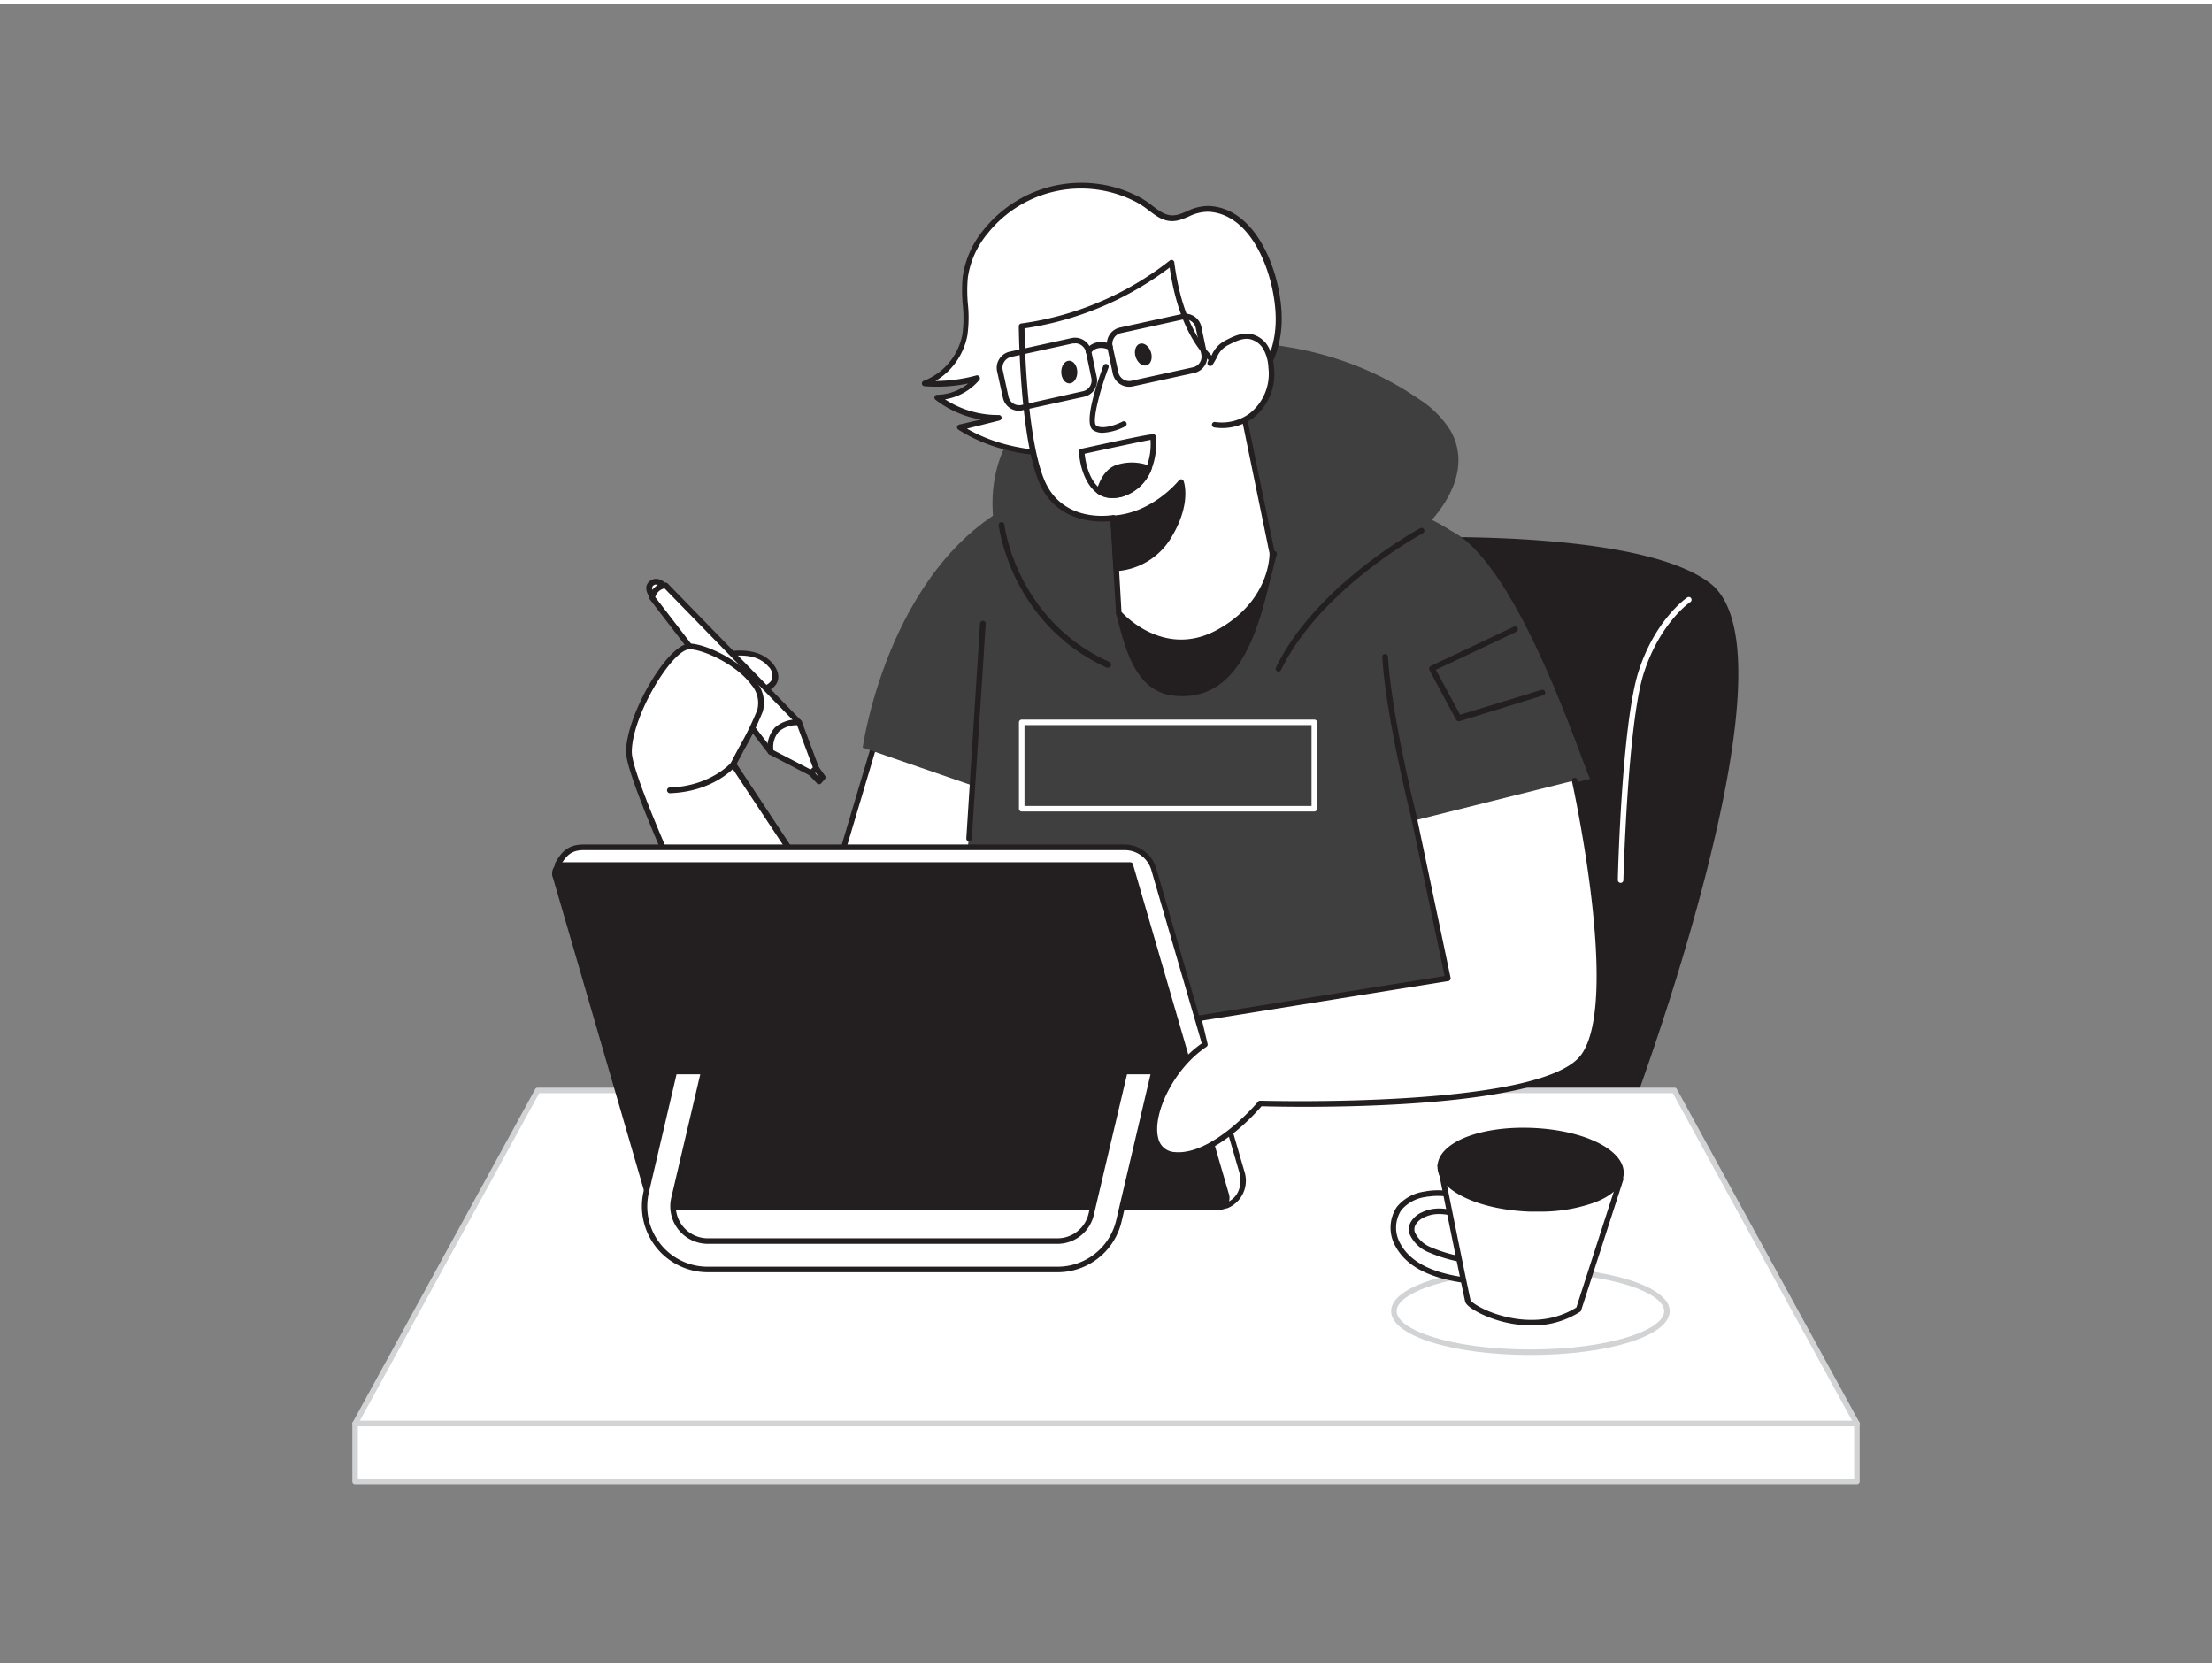 <svg xmlns="http://www.w3.org/2000/svg" viewBox="0 0 400 300" width="406" height="306" class="illustration styles_illustrationTablet__1DWOa"><rect x="0" y="0" width="400" height="300" fill="#808080" stroke="none"/><g id="_232_designer_flatline" data-name="#232_designer_flatline"><path d="M293.05,204.1s32.93-85.9,15.87-99-88.61-7.81-92.53-3.13-27,108.08-27,108.08Z" fill="#231f20"></path><path d="M189.34,210.57a.52.52,0,0,1-.38-.17.48.48,0,0,1-.1-.43c.94-4.23,23.19-103.58,27.15-108.3,2.17-2.59,21.27-5,41.71-5.27,12-.16,41.09.33,51.51,8.32,7.25,5.56,6.79,24-1.36,54.92-6,22.87-14.27,44.42-14.35,44.63a.49.49,0,0,1-.44.32l-103.71,6ZM261.5,97.37l-3.76,0c-21,.28-39.25,2.87-41,4.92-3,3.61-18.76,71.33-26.8,107.23l102.73-5.92c2.11-5.59,32-85.78,15.92-98.11C301.82,100.3,284.75,97.37,261.5,97.37ZM293.05,204.1h0Z" fill="#231f20"></path><path d="M159.34,129.88,144.5,179.69s30.61,3.95,30.61,2.82,6-54.81,6-54.81Z" fill="#fff"></path><path d="M173.57,183.16c-5.17,0-19.84-1.78-29.13-3a.51.51,0,0,1-.42-.64l14.84-49.81a.5.5,0,0,1,.43-.36l21.78-2.18a.49.49,0,0,1,.4.15.46.46,0,0,1,.14.4c-2.07,18.5-6,53.75-6,54.76a.64.64,0,0,1-.2.43A4.13,4.13,0,0,1,173.57,183.16Zm1-.67v0Zm-29.46-3.22c10.64,1.36,27.16,3.25,29.48,2.92.38-4.32,5.25-47.92,5.92-53.93l-20.82,2.09Z" fill="#231f20"></path><path d="M131.21,117.51c.13.14,5.4-1.27,8.12,2s-.81,6.19-9.4,4.5S131.21,117.51,131.21,117.51Z" fill="#fff"></path><path d="M134.46,125a24.43,24.43,0,0,1-4.63-.49c-2.48-.49-3.76-1.29-3.91-2.46-.29-2.26,4.17-4.55,5.07-5a.5.5,0,0,1,.32,0l.33,0c1.4-.17,5.66-.71,8.08,2.19,1.08,1.28,1.31,2.59.67,3.69C139.56,124.24,137.41,125,134.46,125Zm-3.14-7c-1.95,1-4.52,2.76-4.38,3.87,0,.37.52,1.07,3.09,1.58,5.81,1.14,8.73.08,9.47-1.17a2.21,2.21,0,0,0-.57-2.5c-2.06-2.46-5.77-2-7.16-1.82C131.58,118,131.44,118,131.32,118Z" fill="#231f20"></path><path d="M118,107.06s-1.08-1.24-.4-2.11a1.47,1.47,0,0,1,2.38.22S118.28,105.78,118,107.06Z" fill="#fff"></path><path d="M118,107.57a.52.52,0,0,1-.39-.17c-.5-.58-1.16-1.82-.41-2.76a1.8,1.8,0,0,1,1.43-.71,2.19,2.19,0,0,1,1.74.91.5.5,0,0,1,.1.47.51.51,0,0,1-.32.35c-.4.14-1.47.7-1.65,1.51a.51.51,0,0,1-.37.39Zm.65-2.61h0a.82.82,0,0,0-.63.31.77.77,0,0,0,0,.71,3.93,3.93,0,0,1,1.08-.92A.81.81,0,0,0,118.66,105Z" fill="#231f20"></path><path d="M120.36,105.12a2.7,2.7,0,0,0-2.44,2.22l21.45,27.91a6,6,0,0,1,5.13-5.35Z" fill="#fff"></path><path d="M139.36,135.76a.51.51,0,0,1-.4-.2l-21.45-27.91a.52.52,0,0,1-.09-.45,3.26,3.26,0,0,1,2.94-2.6.52.52,0,0,1,.37.16l24.14,24.78a.5.5,0,0,1,.12.52.51.51,0,0,1-.4.35,5.48,5.48,0,0,0-4.71,4.88.51.51,0,0,1-.37.45Zm-20.87-28.52,20.61,26.81a6.4,6.4,0,0,1,4.39-4.45l-23.32-23.94A2.2,2.2,0,0,0,118.49,107.24Z" fill="#231f20"></path><path d="M139.37,135.25l7.32,3.8.91-.85-3.1-8.3S138.8,129.33,139.37,135.25Z" fill="#fff"></path><path d="M146.69,139.56a.48.48,0,0,1-.24-.06l-7.32-3.8a.51.51,0,0,1-.28-.41,5.32,5.32,0,0,1,1.29-4.48,6,6,0,0,1,4.41-1.43.52.52,0,0,1,.44.34l3.09,8.3a.51.51,0,0,1-.13.56l-.91.85A.53.53,0,0,1,146.69,139.56Zm-6.83-4.64,6.74,3.5.4-.36-2.86-7.66a4.89,4.89,0,0,0-3.28,1.14A4.2,4.2,0,0,0,139.86,134.92Z" fill="#231f20"></path><polygon points="146.69 139.05 148.09 140.55 148.75 139.8 147.6 138.2 146.69 139.05" fill="#fff"></polygon><path d="M148.09,141.07a.48.48,0,0,1-.37-.17l-1.41-1.5a.55.55,0,0,1-.14-.37.53.53,0,0,1,.17-.36l.91-.85a.52.52,0,0,1,.77.08l1.15,1.6a.51.51,0,0,1,0,.64l-.66.75a.49.49,0,0,1-.38.18Zm-.67-2,.66.71h0l-.57-.79Z" fill="#231f20"></path><path d="M132.57,137.44c1.18-2.39,4.14-7.46,4.82-9.66,1.88-6-9.13-11.62-12.69-11.62s-11,12.44-11,19.09,24.65,57.57,24.65,57.57L162,182Z" fill="#fff"></path><path d="M138.38,193.34a.51.51,0,0,1-.46-.29c-1-2.08-24.71-51.12-24.71-57.8s7.52-19.61,11.49-19.61c2.74,0,9.11,2.92,12,6.8a6,6,0,0,1,1.23,5.5,54.94,54.94,0,0,1-3.34,6.85c-.53,1-1,1.9-1.38,2.61l29.29,44.3a.54.54,0,0,1,.07.43.52.52,0,0,1-.28.32l-23.66,10.84A.38.38,0,0,1,138.38,193.34ZM124.7,116.67c-3.13,0-10.45,12-10.45,18.58,0,6.12,21.93,51.81,24.37,56.9l22.65-10.38-29.13-44a.54.54,0,0,1,0-.52c.38-.76.93-1.79,1.53-2.91a54.61,54.61,0,0,0,3.26-6.67,5,5,0,0,0-1.07-4.58C133.07,119.3,127,116.67,124.7,116.67Z" fill="#231f20"></path><path d="M258.4,147.52l29.15-7.43c-1-1.41-12.76-38.74-25.16-44.85-10.85-7.2-36.58-12-59.31-10.37,0,0-6-.22-16.52,3.95C160.94,99,156,134.45,156,134.45l20,6.91s-3.82,45.85-7.43,69.82c0,0,44.22,8.65,108.6-2C277.22,209.16,258.52,154.3,258.4,147.52Z" fill="#3f3f3f"></path><path d="M256,96.27c-3.86,4-6.87,8.8-11.13,12.57-9.18,8.12-21.19,14.55-33.78,13.77-14.84-.92-27.67-11.06-30.89-25.83-2-9.26.08-17.86,7.24-24.4,4.95-4.52,11.29-7.28,17.77-9,17.21-4.61,36.52-2.16,51.21,7.94a18.28,18.28,0,0,1,5.92,5.88c3.67,6.65-.55,13.49-5.31,18.06C256.71,95.57,256.37,95.92,256,96.27Z" fill="#3f3f3f"></path><path d="M205.37,106.75c-.15,0-2.91,3.36-3.05,3.41,1.57,5.92,3.23,13.63,9.93,14.39,13.59,1.55,15.65-16.57,18.21-25.12C221.05,102.07,214.41,103.13,205.37,106.75Z" fill="#231f20"></path><path d="M213.84,125.15a15.51,15.51,0,0,1-1.64-.1c-6.69-.76-8.58-8-10.11-13.79l-.26-1a.5.5,0,0,1,.2-.53c.16-.15.89-1,1.42-1.62,1.55-1.78,1.57-1.79,1.73-1.86h0a124.41,124.41,0,0,1,17-5.21c2.55-.64,5.18-1.3,8.1-2.12a.5.5,0,0,1,.49.13.52.52,0,0,1,.12.49c-.38,1.27-.75,2.77-1.15,4.36C227.67,112.46,224.5,125.14,213.84,125.15Zm-11-14.83.18.69c1.53,5.8,3.25,12.37,9.26,13,11.13,1.27,14.24-11.24,16.52-20.38.31-1.25.61-2.45.91-3.53-2.59.71-5,1.31-7.27,1.89a120.67,120.67,0,0,0-16.84,5.14c-.2.2-.9,1-1.42,1.61C203.48,109.64,203.09,110.08,202.87,110.32Zm-.55-.15h0Zm3.23-3Z" fill="#231f20"></path><path d="M218.53,37c-2-.08-3.28.79-5,1.41-3.35,1.18-4.91-1.62-7.79-3.11a22.13,22.13,0,0,0-27.44,5.75,16.53,16.53,0,0,0-3.73,8.3c-.42,3.46.55,7-.05,10.42a11.77,11.77,0,0,1-7.28,8.8,28.05,28.05,0,0,0,9.52-.9,9.69,9.69,0,0,1-7.24,3.45,18,18,0,0,0,11.13,3.73l-7.05,1.65c6,3.85,13.31,5,20.38,4.68,14.08-.73,37.66-6.49,37.25-24.73C231,49.46,227.16,37.4,218.53,37Z" fill="#fff"></path><path d="M191.56,81.77c-5.39,0-12.29-1-18.27-4.82a.51.51,0,0,1-.22-.51.53.53,0,0,1,.38-.4l3.92-.91a18.6,18.6,0,0,1-8.2-3.58.5.5,0,0,1,.3-.9,9.17,9.17,0,0,0,5.63-2.05,28.19,28.19,0,0,1-7.94.5.5.5,0,0,1-.45-.43.49.49,0,0,1,.32-.54,11.22,11.22,0,0,0,7-8.41,22.28,22.28,0,0,0,.06-5.42,26.72,26.72,0,0,1,0-5,17.06,17.06,0,0,1,3.84-8.56,22.62,22.62,0,0,1,28.06-5.87,16.68,16.68,0,0,1,2.42,1.61c1.62,1.23,2.9,2.2,5,1.47.45-.16.87-.34,1.28-.51a8.58,8.58,0,0,1,3.94-.93h0c8.66.38,13,12.12,13.14,19.94.18,8.29-4.35,14.82-13.47,19.39s-20,5.63-24.25,5.85C193.21,81.75,192.4,81.77,191.56,81.77Zm-16.7-5c6.46,3.75,13.87,4.25,19.06,4,4.16-.22,14.8-1.21,23.85-5.75,8.75-4.38,13.09-10.59,12.92-18.47-.17-7.44-4.16-18.61-12.18-19a7.9,7.9,0,0,0-3.51.85c-.43.18-.87.37-1.34.53-2.59.91-4.21-.32-5.92-1.62a15.43,15.43,0,0,0-2.27-1.51,21.6,21.6,0,0,0-26.82,5.61,16.07,16.07,0,0,0-3.63,8,25.56,25.56,0,0,0,0,4.79,23.32,23.32,0,0,1-.08,5.66,12.23,12.23,0,0,1-5.77,8.29,28,28,0,0,0,7.38-1,.5.5,0,0,1,.56.21.51.51,0,0,1,0,.59,10.23,10.23,0,0,1-6.22,3.52,17.5,17.5,0,0,0,9.73,2.84.49.49,0,0,1,.5.44.5.5,0,0,1-.38.55Z" fill="#231f20"></path><path d="M201.32,92.94l1,17.22s7.87,9,18,3.47,9.74-14.3,9.74-14.3L223.41,67s-9.19-2.12-11.53-20.22a55.56,55.56,0,0,1-27.12,11.51s.18,20.25,3.75,28.3S201.32,92.94,201.32,92.94Z" fill="#fff"></path><path d="M213.67,115.92c-6.88,0-11.67-5.35-11.73-5.43a.47.47,0,0,1-.12-.3l-1-16.69c-2.11.21-9.63.41-12.8-6.74-3.57-8-3.78-27.67-3.79-28.5a.51.51,0,0,1,.43-.5,55.64,55.64,0,0,0,26.86-11.38.5.5,0,0,1,.51-.09.51.51,0,0,1,.32.4c1.18,9.16,4.16,14.05,6.45,16.55a10.5,10.5,0,0,0,4.7,3.24.51.51,0,0,1,.37.39l6.66,32.36c0,.17.3,9.22-10,14.84A14.2,14.2,0,0,1,213.67,115.92Zm-10.87-6c1,1.09,8.16,8.23,17.29,3.24,9.72-5.32,9.48-13.77,9.48-13.85l-6.59-32c-1.66-.55-9.18-3.87-11.47-19.67a57.51,57.51,0,0,1-26.24,11c0,3,.5,20.46,3.69,27.67,3.37,7.58,11.91,6.15,12.27,6.09a.51.51,0,0,1,.4.09.54.54,0,0,1,.19.37Z" fill="#231f20"></path><path d="M219.66,76.06a9,9,0,0,0,6.66-1.64,9.63,9.63,0,0,0,3.58-8.72,8,8,0,0,0-1-3.49,4.25,4.25,0,0,0-2.83-2.12,6.84,6.84,0,0,0-4.18,1.11c-1.94,1-2,2.11-3.06,3.75.12-.15.21-.57.33-.72" fill="#fff"></path><path d="M221,76.67a9.7,9.7,0,0,1-1.42-.11.51.51,0,0,1-.42-.58.49.49,0,0,1,.57-.41A8.47,8.47,0,0,0,226,74a9.12,9.12,0,0,0,3.37-8.28,7.45,7.45,0,0,0-.89-3.28A3.77,3.77,0,0,0,226,60.58c-1.24-.22-2.48.35-3.86,1.06a4.23,4.23,0,0,0-2.08,2.24c-.21.38-.44.81-.75,1.28a.44.44,0,0,1-.08.11.49.49,0,0,1-.68.08.49.49,0,0,1-.12-.68l0,0s0-.13.07-.2a2,2,0,0,1,.25-.51.52.52,0,0,1,.19-.14l.19-.36a5.26,5.26,0,0,1,2.52-2.66c1.18-.61,2.81-1.45,4.48-1.16A4.77,4.77,0,0,1,229.37,62a8.47,8.47,0,0,1,1,3.71,10.07,10.07,0,0,1-3.78,9.15A9.45,9.45,0,0,1,221,76.67Z" fill="#231f20"></path><path d="M201.84,102A12.12,12.12,0,0,0,211.45,96c3.53-5.89,2.12-9.66,2.12-9.66s-4.76,6.07-12.25,6.56Z" fill="#231f20"></path><path d="M201.84,102.49a.49.49,0,0,1-.49-.47l-.53-9a.5.5,0,0,1,.47-.53c7.17-.46,11.84-6.3,11.89-6.36a.5.5,0,0,1,.47-.19.51.51,0,0,1,.39.32c.06.16,1.45,4.06-2.17,10.09a12.49,12.49,0,0,1-10,6.19Zm0-9.1.47,8.07A11.78,11.78,0,0,0,211,95.78c2.39-4,2.45-6.92,2.27-8.32A18.82,18.82,0,0,1,201.84,93.39Z" fill="#231f20"></path><path d="M200,65.57s-3.75,9.88-2.05,11.06,5.29-.7,5.29-.7" fill="#fff"></path><path d="M199.43,77.52a3,3,0,0,1-1.77-.48c-1.88-1.3,1-9.24,1.86-11.65a.5.5,0,0,1,.64-.29.5.5,0,0,1,.29.65c-1.74,4.59-3,9.9-2.22,10.46,1.19.82,3.85-.24,4.77-.72a.51.51,0,0,1,.68.21.5.5,0,0,1-.22.67A9.88,9.88,0,0,1,199.43,77.52Z" fill="#231f20"></path><ellipse cx="206.75" cy="63.36" rx="1.45" ry="2.05" transform="translate(-9.47 66.66) rotate(-17.91)" fill="#231f20"></ellipse><ellipse cx="193.36" cy="66.54" rx="1.45" ry="2.05" transform="translate(-0.89 2.64) rotate(-0.78)" fill="#231f20"></ellipse><path d="M201.19,89.32a4.6,4.6,0,0,1-2.7-.79c-3.15-2.3-3.38-7.38-3.39-7.6a.51.51,0,0,1,.4-.51c12.94-2.83,13.08-2.73,13.31-2.56a.54.54,0,0,1,.21.36h0a12.9,12.9,0,0,1-.81,5.94A8.18,8.18,0,0,1,203,89.06,6.61,6.61,0,0,1,201.19,89.32Zm-5.05-8c.12,1.21.66,4.75,2.92,6.39a4.28,4.28,0,0,0,3.63.4,7.23,7.23,0,0,0,4.6-4.31,11.57,11.57,0,0,0,.76-5C206.33,79.11,200.26,80.41,196.14,81.31Z" fill="#231f20"></path><path d="M207.75,84c-1.92,4.64-6.73,5.75-9,4.14.51-1.77,1.44-3.61,3.17-4.28A8.44,8.44,0,0,1,207.75,84Z" fill="#231f20"></path><path d="M201.19,89.31a4.62,4.62,0,0,1-2.7-.78.49.49,0,0,1-.18-.54c.68-2.44,1.85-4,3.46-4.61a9,9,0,0,1,6.15.13.51.51,0,0,1,.29.27.53.53,0,0,1,0,.39A8.2,8.2,0,0,1,203,89.06,6.64,6.64,0,0,1,201.19,89.31Zm-1.82-1.41a4.47,4.47,0,0,0,3.32.2,7.12,7.12,0,0,0,4.38-3.82,7.83,7.83,0,0,0-4.94,0C200.9,84.78,200,86,199.37,87.9Z" fill="#231f20"></path><path d="M184.29,73.55a3,3,0,0,1-2.93-2.36l-1.05-4.77a3,3,0,0,1,2.29-3.57l11.15-2.45a3,3,0,0,1,3.58,2.29l1,4.77A3,3,0,0,1,196.08,71h0l-11.15,2.44A2.79,2.79,0,0,1,184.29,73.55ZM194.4,61.37a2.09,2.09,0,0,0-.43,0l-11.14,2.44a2,2,0,0,0-1.51,2.35L182.37,71a2,2,0,0,0,2.34,1.5L195.86,70a2,2,0,0,0,1.5-2.34l-1-4.77a2,2,0,0,0-1.92-1.55ZM196,70.54h0Z" fill="#231f20"></path><path d="M204.16,69.2a3,3,0,0,1-1.62-.48,3,3,0,0,1-1.31-1.88l-1-4.77a3,3,0,0,1,.4-2.26,3,3,0,0,1,1.89-1.32l11.14-2.44a3,3,0,0,1,3.58,2.29l1,4.77A3,3,0,0,1,216,66.69l-11.14,2.44A3.69,3.69,0,0,1,204.16,69.2ZM214.27,57a2.1,2.1,0,0,0-.43.05L202.7,59.5a1.94,1.94,0,0,0-1.24.86,2,2,0,0,0-.27,1.49l1.05,4.77a2,2,0,0,0,2.34,1.5l11.15-2.44h0a2,2,0,0,0,1.24-.86,2,2,0,0,0,.26-1.49l-1-4.77A2,2,0,0,0,214.27,57Z" fill="#231f20"></path><path d="M196.82,63.32a.48.48,0,0,1-.26-.07.52.52,0,0,1-.19-.7c.47-.81,2-2.08,4.51-1.07a.52.52,0,0,1-.38,1c-2.24-.9-3.14.47-3.23.63A.53.53,0,0,1,196.82,63.32Z" fill="#231f20"></path><polygon points="97.2 196.44 302.8 196.44 335.79 256.69 64.21 256.69 97.2 196.44" fill="#fff"></polygon><path d="M335.79,257.19H64.21a.51.51,0,0,1-.43-.24.52.52,0,0,1,0-.5l33-60.25a.49.49,0,0,1,.44-.26H302.79a.49.49,0,0,1,.44.26l33,60.25a.52.52,0,0,1,0,.5A.51.51,0,0,1,335.79,257.19Zm-270.73-1H334.94L302.5,196.94H97.5Z" fill="#d1d3d4"></path><path d="M100.39,157.57l.44-1.9c1-1.9,2.11-3.18,4.69-3.18h97.87a5.48,5.48,0,0,1,5.25,3.94l15.91,54.66a4.88,4.88,0,0,1-2.71,6.11l-1.73.41Z" fill="#fff"></path><path d="M220.11,218.11a.59.59,0,0,1-.22-.05L100.17,158a.49.49,0,0,1-.26-.56l.44-1.9a.65.65,0,0,1,0-.13c1-1.81,2.15-3.44,5.13-3.44h97.87a6,6,0,0,1,5.73,4.3L225,211a5.38,5.38,0,0,1-3,6.72l-1.79.43ZM101,157.3l119.21,59.78,1.55-.36c2.41-.94,2.91-3.51,2.34-5.49l-15.91-54.66a5,5,0,0,0-4.77-3.58H105.52c-2.21,0-3.16,1-4.22,2.86Z" fill="#231f20"></path><path d="M220.11,217.61H120.24a3.16,3.16,0,0,1-3-2.28l-16.81-57.76a1.49,1.49,0,0,1,1.43-1.9H204.4l17.37,59.73A1.72,1.72,0,0,1,220.11,217.61Z" fill="#231f20"></path><path d="M220.11,218.11H120.24a3.69,3.69,0,0,1-3.52-2.64L99.91,157.71a2,2,0,0,1,1.91-2.53H204.4a.48.48,0,0,1,.47.35l17.38,59.73a2.23,2.23,0,0,1-2.14,2.85ZM101.82,156.17a1,1,0,0,0-.95,1.26l16.8,57.76a2.69,2.69,0,0,0,2.57,1.92h99.87a1.25,1.25,0,0,0,1-.49,1.23,1.23,0,0,0,.19-1.08L204,156.17Z" fill="#231f20"></path><path d="M203.36,193l-6.07,25.81a6.27,6.27,0,0,1-6.12,4.85H128a6.29,6.29,0,0,1-6.12-7.73L127.23,193H122l-5.12,21.75a11.43,11.43,0,0,0,11.13,14h63.21A11.4,11.4,0,0,0,202.3,220l6.34-27Z" fill="#fff"></path><path d="M191.17,229.32H128a11.93,11.93,0,0,1-11.61-14.66l5.11-21.76a.5.5,0,0,1,.49-.38h5.28a.51.51,0,0,1,.39.19.49.49,0,0,1,.09.42l-5.39,22.93a5.8,5.8,0,0,0,5.64,7.12h63.21a5.78,5.78,0,0,0,5.64-4.47l6.07-25.81a.49.49,0,0,1,.48-.38h5.28a.51.51,0,0,1,.49.61l-6.35,27A11.88,11.88,0,0,1,191.17,229.32Zm-68.83-35.8-5,21.37A10.92,10.92,0,0,0,128,228.32h63.21a10.89,10.89,0,0,0,10.64-8.43l6.2-26.37h-4.25l-6,25.42a6.75,6.75,0,0,1-6.61,5.24H128a6.79,6.79,0,0,1-6.61-8.35l5.24-22.31Z" fill="#231f20"></path><path d="M284.82,140.37s8.94,39.7,1.62,49.84S228,198.75,228,198.75s-8.29,9.95-15.49,9.29-3-14.28,5.47-19.95l-1.17-4.73,45.07-7.23-6-28.53" fill="#fff"></path><path d="M213.17,208.57q-.37,0-.75,0a4.22,4.22,0,0,1-3.92-3.35c-1.13-4.43,2.49-12.88,8.86-17.32l-1.08-4.39a.49.49,0,0,1,.06-.39.49.49,0,0,1,.34-.22l44.55-7.15-5.9-28a.5.5,0,0,1,.39-.59.49.49,0,0,1,.59.38l6,28.53a.49.49,0,0,1-.08.39.49.49,0,0,1-.33.21l-44.53,7.15,1,4.2a.49.49,0,0,1-.2.53c-6.12,4.1-9.79,12.35-8.74,16.45a3.19,3.19,0,0,0,3,2.59c6.85.64,15-9,15.06-9.11a.5.5,0,0,1,.4-.18c.51,0,51,1.47,58.06-8.34s-1.6-49-1.69-49.43a.5.5,0,1,1,1-.22c.37,1.63,8.9,40,1.53,50.24-7.2,10-54.39,8.88-58.66,8.75C227,200.62,219.87,208.57,213.17,208.57Z" fill="#231f20"></path><path d="M231.19,120.71a.46.46,0,0,1-.22-.06.5.5,0,0,1-.24-.68c7.26-15,25.9-25.09,26.09-25.19a.5.5,0,0,1,.69.21.51.51,0,0,1-.21.7c-.18.1-18.53,10-25.64,24.73A.53.53,0,0,1,231.19,120.71Z" fill="#231f20"></path><path d="M200.37,120a.54.54,0,0,1-.22,0C182.73,112,180.62,94.42,180.6,94.25a.52.52,0,0,1,.46-.57.51.51,0,0,1,.57.45c0,.17,2.08,17.18,19,24.84a.52.52,0,0,1,.26.68A.53.53,0,0,1,200.37,120Z" fill="#231f20"></path><path d="M121,142.67a.52.52,0,0,1,0-1c7.54-.23,11.2-4.49,11.24-4.53a.51.51,0,0,1,.72-.07.52.52,0,0,1,.07.73c-.16.19-4,4.66-12,4.9Z" fill="#231f20"></path><path d="M255.82,148.11a.51.51,0,0,1-.5-.39c0-.18-4.71-18.61-5.36-29.66a.51.51,0,0,1,.48-.54.52.52,0,0,1,.55.48c.65,10.95,5.29,29.28,5.33,29.47a.52.52,0,0,1-.37.63Z" fill="#231f20"></path><path d="M175.22,151.4h0a.51.51,0,0,1-.48-.55L177.22,112a.51.51,0,0,1,.55-.48.5.5,0,0,1,.48.54l-2.52,38.85A.51.51,0,0,1,175.22,151.4Z" fill="#231f20"></path><path d="M263.76,129.67a.5.5,0,0,1-.45-.27l-4.84-9a.54.54,0,0,1,0-.41.55.55,0,0,1,.27-.31l15-7.09a.51.51,0,0,1,.69.24.52.52,0,0,1-.24.69l-14.54,6.86,4.38,8.12L278.76,124a.52.52,0,1,1,.3,1l-15.15,4.68Z" fill="#231f20"></path><ellipse cx="276.75" cy="236.35" rx="24.69" ry="7.43" fill="#fff"></ellipse><path d="M276.75,244.28c-14.12,0-25.19-3.48-25.19-7.93s11.07-7.93,25.19-7.93,25.19,3.48,25.19,7.93S290.87,244.28,276.75,244.28Zm0-14.86c-14.47,0-24.19,3.58-24.19,6.93s9.72,6.93,24.19,6.93,24.19-3.58,24.19-6.93S291.22,229.42,276.75,229.42Z" fill="#d1d3d4"></path><path d="M258.14,215.13l-.59.11a7.33,7.33,0,0,0-4.56,2.57,6.31,6.31,0,0,0-.15,6.67c2.62,4.72,9,6,13.92,6.49a4.42,4.42,0,0,0,2.08-.16,1.7,1.7,0,0,0,1.15-1.58,1.74,1.74,0,0,0-1-1.33,5.35,5.35,0,0,0-1.63-.46c-3.06-.5-6.28-.87-9.08-2.28-1.63-.83-3.91-2.72-2.72-4.76a3.89,3.89,0,0,1,1.72-1.46c2.81-1.34,5.48-.32,8.25.5a1.53,1.53,0,0,0,.63.09,1.12,1.12,0,0,0,.81-1.25c-.09-1.21-1.3-2-2.44-2.45A12.8,12.8,0,0,0,258.14,215.13Z" fill="#fff"></path><path d="M267.59,231.52a8.14,8.14,0,0,1-.87-.05c-7.51-.71-12.19-2.91-14.32-6.75a6.79,6.79,0,0,1,.19-7.21,7.85,7.85,0,0,1,4.86-2.76l.62-.11h0a13.22,13.22,0,0,1,6.68.73c1,.37,2.63,1.24,2.76,2.87a1.63,1.63,0,0,1-1.24,1.79,2.17,2.17,0,0,1-.84-.11l-.72-.22c-2.46-.75-4.78-1.45-7.17-.31a3.35,3.35,0,0,0-1.51,1.27,1.7,1.7,0,0,0-.19,1.4,5.37,5.37,0,0,0,2.7,2.65,26.57,26.57,0,0,0,7.81,2.06l1.13.18a5.56,5.56,0,0,1,1.79.51,2,2,0,0,1-.25,3.82A4,4,0,0,1,267.59,231.52Zm-9.37-15.89-.57.1a6.92,6.92,0,0,0-4.26,2.37,5.81,5.81,0,0,0-.11,6.14c1.95,3.52,6.38,5.56,13.53,6.23a4.07,4.07,0,0,0,1.84-.12,1.24,1.24,0,0,0,.84-1.09,1.23,1.23,0,0,0-.7-.92,4.7,4.7,0,0,0-1.47-.4l-1.13-.18a27.22,27.22,0,0,1-8.1-2.16,6.28,6.28,0,0,1-3.21-3.25,2.71,2.71,0,0,1,.29-2.2,4.29,4.29,0,0,1,1.94-1.66c2.74-1.31,5.36-.52,7.89.25l.72.22a1.15,1.15,0,0,0,.42.07c.24,0,.39-.41.37-.71-.08-1.12-1.51-1.78-2.12-2a12.22,12.22,0,0,0-6.17-.67Z" fill="#231f20"></path><path d="M260.45,210.07s4.62,23.06,5,24.45,11.3,7.1,20,1.49l7.61-23.57Z" fill="#fff"></path><path d="M276.94,238.94a21.65,21.65,0,0,1-7.64-1.46c-1.92-.74-4.1-1.94-4.34-2.83-.37-1.39-4.81-23.53-5-24.48a.48.48,0,0,1,.52-.59L293.09,212a.49.49,0,0,1,.44.65l-7.61,23.57a.49.49,0,0,1-.21.26A15.89,15.89,0,0,1,276.94,238.94Zm-15.87-28.32c.75,3.75,4.53,22.54,4.86,23.77.14.33,1.94,1.67,5.13,2.64,3,.91,8.74,1.94,14-1.34l7.36-22.79Z" fill="#231f20"></path><ellipse cx="276.79" cy="210.75" rx="7.08" ry="16.35" transform="translate(54.88 478.66) rotate(-87.65)" fill="#231f20"></ellipse><path d="M278.07,218.35c-.53,0-1.06,0-1.59,0-9.45-.38-16.71-4-16.53-8.26s7.71-7.26,17.15-6.87,16.7,4,16.52,8.26c-.08,2.1-2,4-5.31,5.24A29,29,0,0,1,278.07,218.35Zm-2.51-14.21c-7.93,0-14.48,2.6-14.62,6-.14,3.56,7,6.87,15.58,7.22A29.53,29.53,0,0,0,288,215.75c2.9-1.11,4.6-2.7,4.67-4.35.15-3.57-7-6.88-15.57-7.23Z" fill="#231f20"></path><path d="M237.67,146H184.76a.5.5,0,0,1-.5-.5V129.88a.51.51,0,0,1,.5-.5h52.91a.5.5,0,0,1,.5.5v15.65A.5.5,0,0,1,237.67,146Zm-52.41-1h51.91V130.38H185.26Z" fill="#fff"></path><rect x="64.21" y="256.69" width="271.57" height="10.47" fill="#fff"></rect><path d="M335.79,267.66H64.21a.5.5,0,0,1-.5-.5V256.69a.51.51,0,0,1,.5-.5H335.79a.51.51,0,0,1,.5.5v10.47A.5.5,0,0,1,335.79,267.66Zm-271.08-1H335.29v-9.47H64.71Z" fill="#d1d3d4"></path><path d="M293.05,158.91h0a.51.51,0,0,1-.49-.51c0-1.15.73-28.26,3.72-37.65s8.6-13.3,8.83-13.45a.5.5,0,0,1,.56.83c-.06,0-5.53,3.79-8.44,12.92s-3.66,37.09-3.67,37.37A.5.5,0,0,1,293.05,158.91Z" fill="#fff"></path></g></svg>